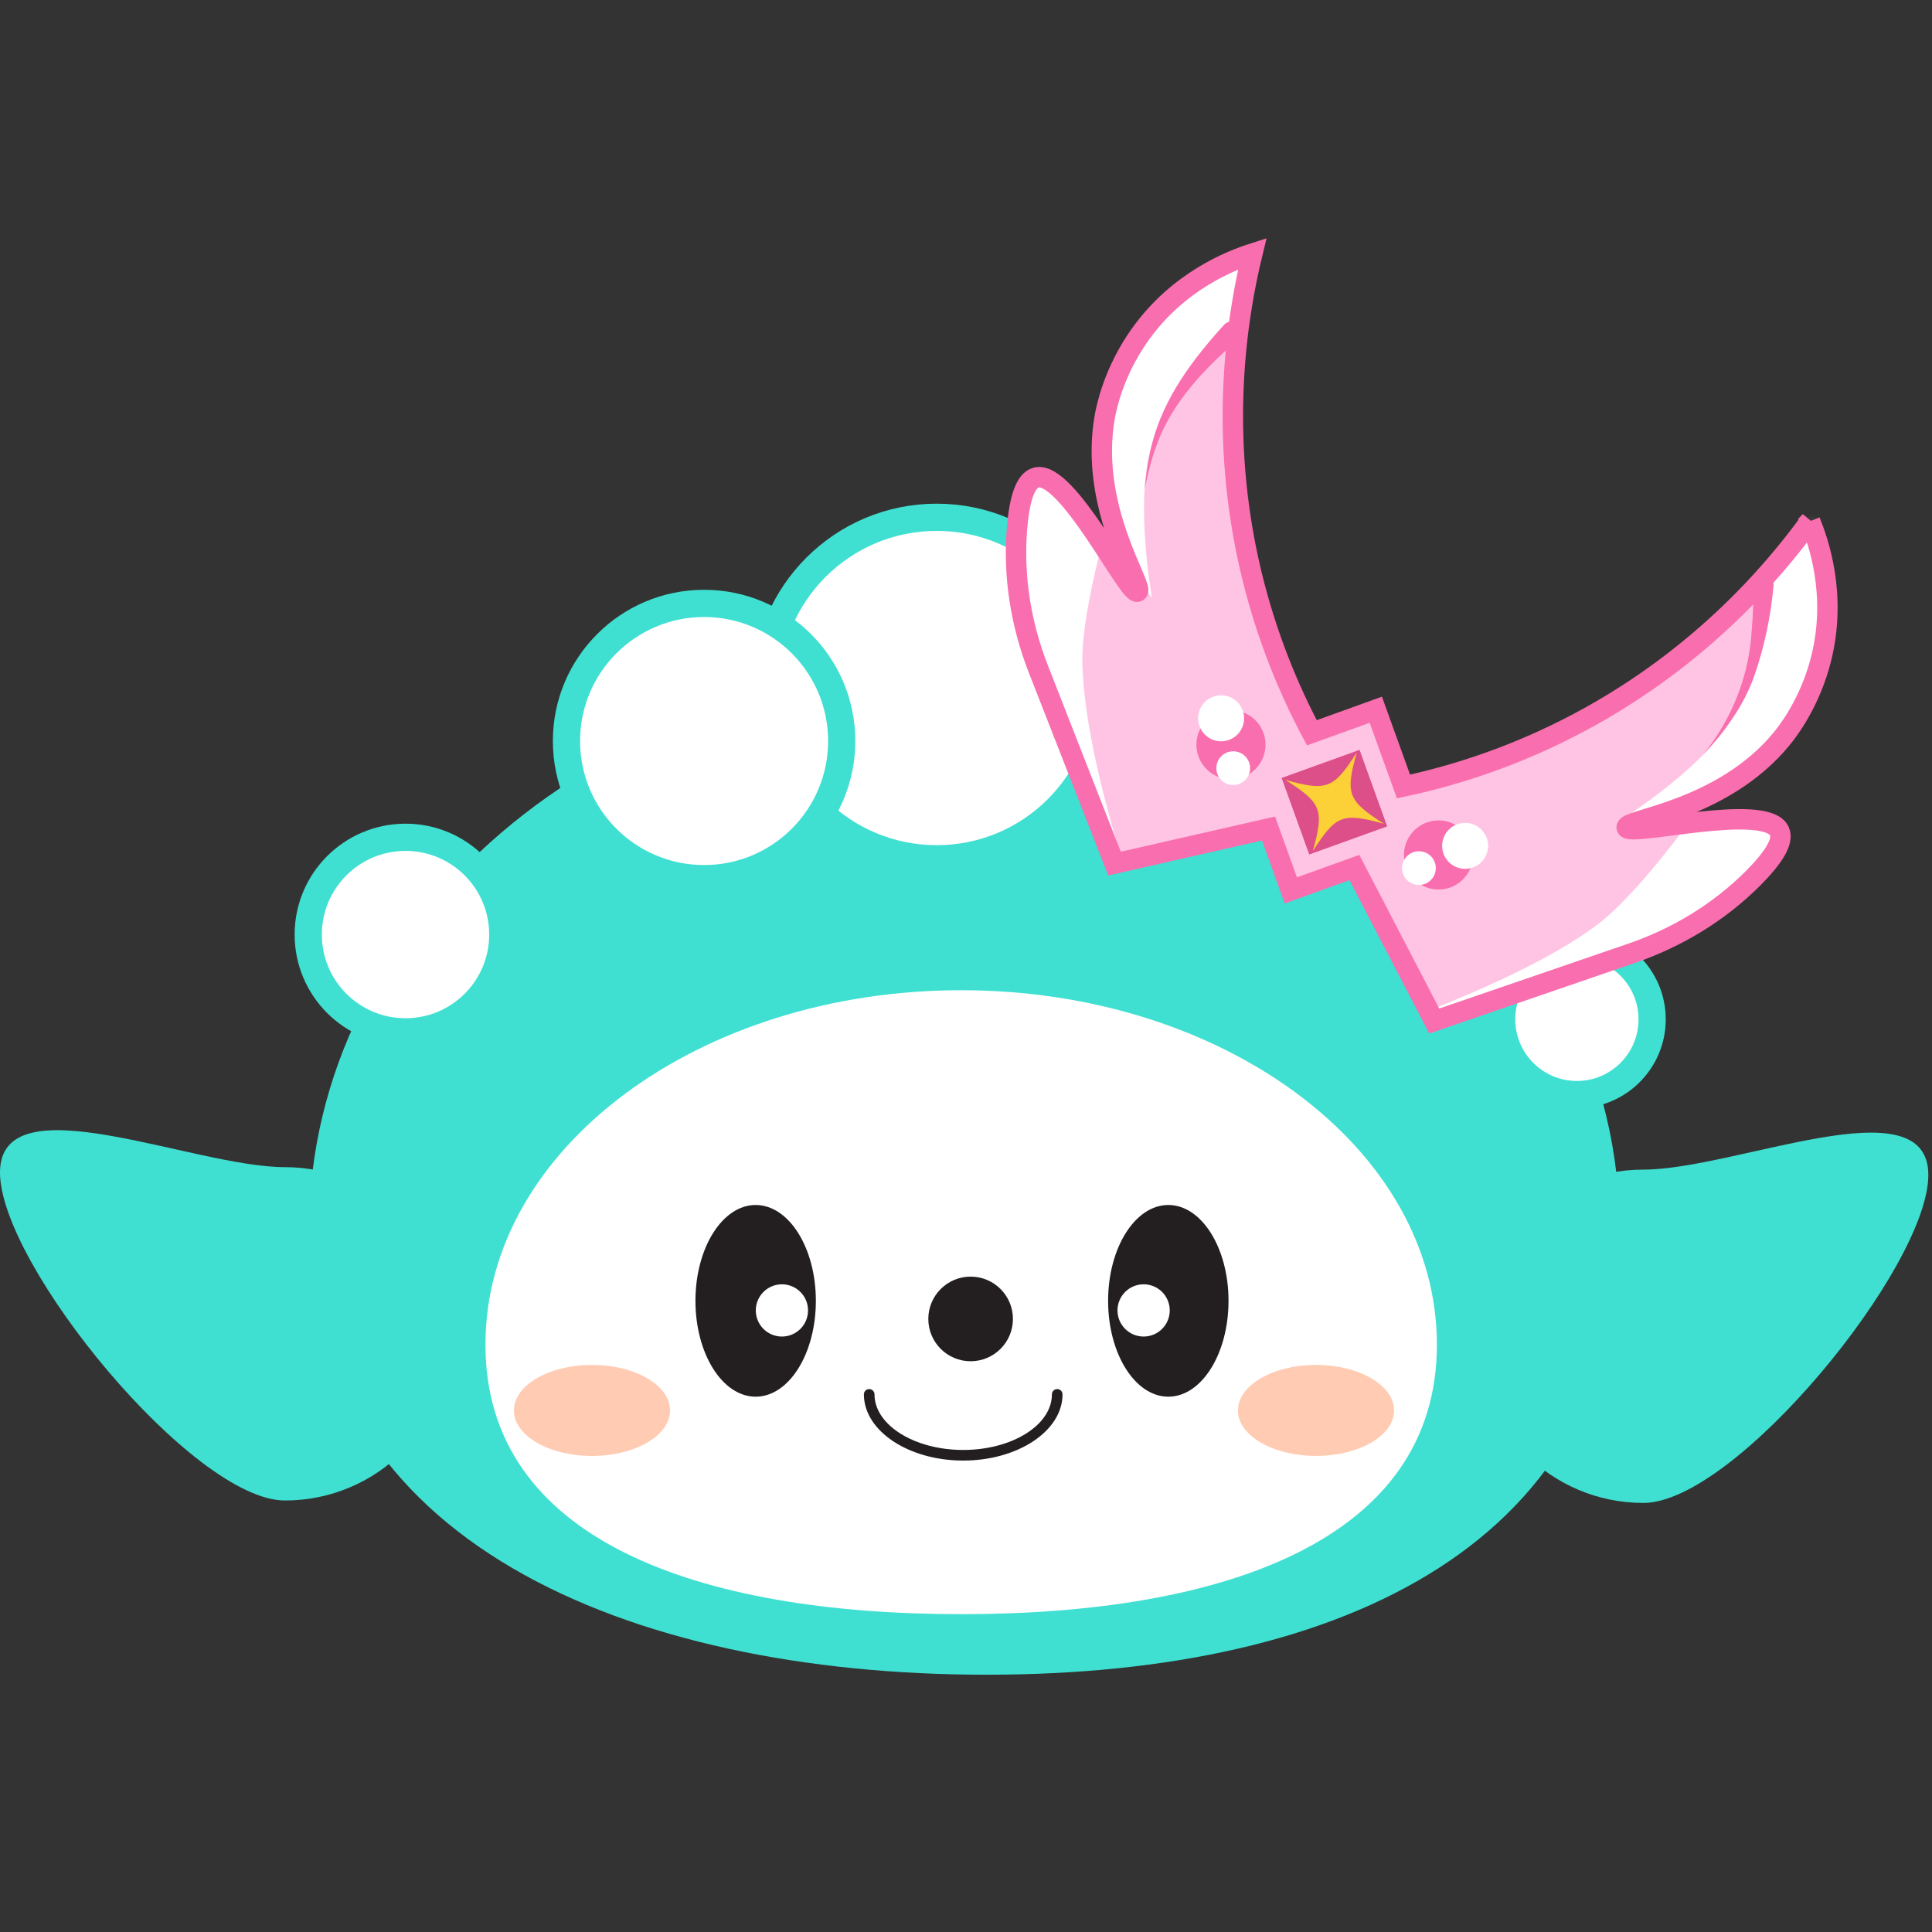 <svg width="284" height="284" viewBox="0 0 284 284" fill="none" xmlns="http://www.w3.org/2000/svg">
<rect x="0" y="0" width="284" height="284" fill="#333333" stroke="none"/>
<g clip-path="url(#clip0_583_343)">
<path d="M238.09 180.68C238.09 226.17 198.23 246.18 145.03 246.18C91.83 246.18 45.44 226.17 45.44 180.68C45.44 135.19 88.56 98.31 141.76 98.31C194.96 98.31 238.08 135.19 238.08 180.68H238.09Z" fill="#3FE0D1"/>
<path d="M211.22 197.65C211.22 226.42 179.91 237.28 141.29 237.28C102.67 237.28 71.36 226.42 71.36 197.65C71.36 168.88 102.67 145.56 141.29 145.56C179.91 145.56 211.22 168.88 211.22 197.65Z" fill="white"/>
<path d="M111.08 205.31C115.968 205.31 119.93 199.002 119.93 191.22C119.93 183.438 115.968 177.13 111.08 177.13C106.192 177.13 102.23 183.438 102.23 191.22C102.23 199.002 106.192 205.31 111.08 205.31Z" fill="#231F20"/>
<path d="M171.74 205.31C176.628 205.31 180.59 199.002 180.59 191.22C180.59 183.438 176.628 177.13 171.74 177.13C166.852 177.13 162.89 183.438 162.89 191.22C162.89 199.002 166.852 205.31 171.74 205.31Z" fill="#231F20"/>
<path d="M142.68 200.1C146.115 200.1 148.9 197.315 148.9 193.88C148.9 190.445 146.115 187.66 142.68 187.66C139.245 187.66 136.46 190.445 136.46 193.88C136.46 197.315 139.245 200.1 142.68 200.1Z" fill="#231F20"/>
<path d="M141.59 214.7C133.54 214.7 126.99 210.33 126.99 204.97C126.99 204.54 127.34 204.19 127.77 204.19C128.2 204.19 128.55 204.54 128.55 204.97C128.55 209.47 134.4 213.14 141.59 213.14C148.78 213.14 154.63 209.48 154.63 204.97C154.63 204.54 154.98 204.19 155.41 204.19C155.84 204.19 156.19 204.54 156.19 204.97C156.19 210.34 149.64 214.7 141.59 214.7Z" fill="#231F20"/>
<path d="M283.46 172.72C283.46 186.25 255.1 220.93 241.57 220.93C228.04 220.93 217.07 209.96 217.07 196.43C217.07 182.9 228.04 171.93 241.57 171.93C255.1 171.93 283.46 159.19 283.46 172.72Z" fill="#3FE0D1"/>
<path d="M0 172.36C0 185.89 28.36 220.57 41.89 220.57C55.42 220.57 66.39 209.6 66.39 196.07C66.39 182.54 55.42 171.57 41.89 171.57C28.36 171.57 0 158.83 0 172.36Z" fill="#3FE0D1"/>
<path d="M114.94 196.47C117.061 196.47 118.78 194.751 118.78 192.63C118.78 190.509 117.061 188.79 114.94 188.79C112.819 188.79 111.1 190.509 111.1 192.63C111.1 194.751 112.819 196.47 114.94 196.47Z" fill="white"/>
<path d="M168.11 196.47C170.231 196.47 171.95 194.751 171.95 192.63C171.95 190.509 170.231 188.79 168.11 188.79C165.989 188.79 164.27 190.509 164.27 192.63C164.27 194.751 165.989 196.47 168.11 196.47Z" fill="white"/>
<path d="M87.02 214.02C93.36 214.02 98.5 211.025 98.5 207.33C98.5 203.635 93.36 200.64 87.02 200.64C80.68 200.64 75.54 203.635 75.54 207.33C75.54 211.025 80.68 214.02 87.02 214.02Z" fill="#FFCCB3"/>
<path d="M193.45 214.02C199.79 214.02 204.93 211.025 204.93 207.33C204.93 203.635 199.79 200.64 193.45 200.64C187.11 200.64 181.97 203.635 181.97 207.33C181.97 211.025 187.11 214.02 193.45 214.02Z" fill="#FFCCB3"/>
<path d="M137.69 126.24C151.552 126.24 162.79 115.002 162.79 101.14C162.79 87.278 151.552 76.04 137.69 76.04C123.828 76.04 112.59 87.278 112.59 101.14C112.59 115.002 123.828 126.24 137.69 126.24Z" fill="white" stroke="#3FE0D1" stroke-width="4" stroke-miterlimit="10"/>
<path d="M103.5 129.16C114.673 129.16 123.73 120.103 123.73 108.93C123.73 97.757 114.673 88.7 103.5 88.7C92.327 88.7 83.27 97.757 83.27 108.93C83.27 120.103 92.327 129.16 103.5 129.16Z" fill="white" stroke="#3FE0D1" stroke-width="4" stroke-miterlimit="10"/>
<path d="M59.61 151.68C67.508 151.68 73.91 145.278 73.91 137.38C73.91 129.482 67.508 123.08 59.61 123.08C51.712 123.08 45.31 129.482 45.31 137.38C45.31 145.278 51.712 151.68 59.61 151.68Z" fill="white" stroke="#3FE0D1" stroke-width="4" stroke-miterlimit="10"/>
<path d="M231.8 160.9C237.908 160.9 242.86 155.948 242.86 149.84C242.86 143.732 237.908 138.78 231.8 138.78C225.692 138.78 220.74 143.732 220.74 149.84C220.74 155.948 225.692 160.9 231.8 160.9Z" fill="white" stroke="#3FE0D1" stroke-width="4" stroke-miterlimit="10"/>
<path d="M266.09 76.61C260.64 84.11 249.29 97.58 230.23 107.19C221.57 111.56 213.35 114.11 206.31 115.61L202.24 104.33L192.84 107.72C189.5 101.44 186.21 93.65 183.98 84.41C178.98 63.66 181.9 46.3 184.09 37.28C181.08 38.25 173.29 41.21 167.63 49.13C163.71 54.61 162.66 59.87 162.42 61.16C159.96 74.66 168.29 86.4 167.22 86.97C165.94 87.66 156.87 68.98 152.3 70.2C150.69 70.63 149.84 73.48 149.5 77.66C148.92 84.72 150.07 91.81 152.66 98.41C156.38 107.92 160.11 117.44 163.83 126.95C171.38 125.23 178.93 123.51 186.47 121.79L189.75 130.89L199.09 127.52C203 135.04 206.92 142.56 210.83 150.09C220.49 146.77 230.16 143.45 239.82 140.14C246.52 137.84 252.67 134.13 257.68 129.12C260.64 126.15 262.27 123.67 261.56 122.16C259.53 117.89 239.43 123.07 239.12 121.64C238.86 120.46 253.2 119.21 261.9 108.6C262.73 107.59 266.06 103.38 267.7 96.84C270.07 87.4 267.28 79.54 266.08 76.62L266.09 76.61Z" fill="#FFC4E3"/>
<mask id="mask0_583_343" style="mask-type:luminance" maskUnits="userSpaceOnUse" x="149" y="37" width="120" height="114">
<path d="M266.09 76.61C260.64 84.11 249.29 97.58 230.23 107.19C221.57 111.56 213.35 114.11 206.31 115.61L202.24 104.33L192.84 107.72C189.5 101.44 186.21 93.65 183.98 84.41C178.98 63.66 181.9 46.3 184.09 37.28C181.08 38.25 173.29 41.21 167.63 49.13C163.71 54.61 162.66 59.87 162.42 61.16C159.96 74.66 168.29 86.4 167.22 86.97C165.94 87.66 156.87 68.98 152.3 70.2C150.69 70.63 149.84 73.48 149.5 77.66C148.92 84.72 150.07 91.81 152.66 98.41C156.38 107.92 160.11 117.44 163.83 126.95C171.38 125.23 178.93 123.51 186.47 121.79L189.75 130.89L199.09 127.52C203 135.04 206.92 142.56 210.83 150.09C220.49 146.77 230.16 143.45 239.82 140.14C246.52 137.84 252.67 134.13 257.68 129.12C260.64 126.15 262.27 123.67 261.56 122.16C259.53 117.89 239.43 123.07 239.12 121.64C238.86 120.46 253.2 119.21 261.9 108.6C262.73 107.59 266.06 103.38 267.7 96.84C270.07 87.4 267.28 79.54 266.08 76.62L266.09 76.61Z" fill="white"/>
</mask>
<g mask="url(#mask0_583_343)">
<path d="M237.66 120.93C237.66 120.93 252.37 111.88 255.44 103.81C258.51 95.74 261.24 65.99 261.24 65.99L271.46 58.31L286.44 82.89L275.3 109.01L263.39 118.23L237.65 120.92L237.66 120.93Z" fill="white"/>
<path d="M176.69 36.93C176.69 36.93 158.63 81.21 159.11 97.75C159.57 113.96 169.51 139.87 169.51 139.87L146.51 129.63L130.61 85.59L136.91 50.85L176.7 36.93H176.69Z" fill="white"/>
<path d="M169.35 87.94C169.35 87.94 166.22 70.96 170.16 63.27C174.1 55.58 194.37 33.64 194.37 33.64L193.23 20.91L164.94 26.24L153 52L154.13 67.02L169.37 87.94H169.35Z" fill="white"/>
<path d="M271.58 84.87C271.58 84.87 247.81 126.36 234.48 136.17C221.42 145.78 194.89 153.91 194.89 153.91L217.12 165.73L261.62 151.15L285.12 124.8L271.59 84.88L271.58 84.87Z" fill="white"/>
</g>
<path d="M266.09 76.61C260.64 84.11 249.29 97.58 230.23 107.19C221.57 111.56 213.35 114.11 206.31 115.61L202.24 104.33L192.84 107.72C189.5 101.44 186.21 93.65 183.98 84.41C178.98 63.66 181.9 46.3 184.09 37.28C181.08 38.25 173.29 41.21 167.63 49.13C163.71 54.61 162.66 59.87 162.42 61.16C159.96 74.66 168.29 86.4 167.22 86.97C165.94 87.66 156.87 68.98 152.3 70.2C150.69 70.63 149.84 73.48 149.5 77.66C148.92 84.72 150.07 91.81 152.66 98.41C156.38 107.92 160.11 117.44 163.83 126.95C171.38 125.23 178.93 123.51 186.47 121.79L189.75 130.89L199.09 127.52C203 135.04 206.92 142.56 210.83 150.09C220.49 146.77 230.16 143.45 239.82 140.14C246.52 137.84 252.67 134.13 257.68 129.12C260.64 126.15 262.27 123.67 261.56 122.16C259.53 117.89 239.43 123.07 239.12 121.64C238.86 120.46 253.2 119.21 261.9 108.6C262.73 107.59 266.06 103.38 267.7 96.84C270.07 87.4 267.28 79.54 266.08 76.62L266.09 76.61Z" stroke="#F96EAE" stroke-width="3" stroke-miterlimit="10"/>
<path d="M199.855 110.226L188.397 114.357L192.454 125.608L203.912 121.476L199.855 110.226Z" fill="#DC4F89"/>
<path d="M203.45 121.1C197.36 119.41 196.37 119.79 192.98 125.12C194.67 119.03 194.29 118.04 188.96 114.65C195.05 116.34 196.04 115.96 199.43 110.63C197.74 116.72 198.12 117.71 203.45 121.1Z" fill="#FCD137"/>
<path d="M181.97 49.94C177.05 54.19 172.26 59.19 170.02 65.44C169.24 67.52 168.72 69.71 168.26 71.91C168.49 69.68 168.79 67.43 169.35 65.23C171.06 58.49 175.33 52.8 179.96 47.72C181.46 46.23 183.61 48.58 181.98 49.94H181.97Z" fill="#F96EAE"/>
<path d="M260.71 86.07C260.28 90.73 259.36 95.15 257.81 99.54C256.26 103.86 253.49 107.58 250.4 110.89C254.61 105.63 257.14 99.32 257.5 92.59C257.7 90.39 257.79 88.13 257.71 86C257.71 83.9 260.82 83.97 260.71 86.07Z" fill="#F96EAE"/>
<path d="M180.95 114.55C183.756 114.55 186.03 112.276 186.03 109.47C186.03 106.665 183.756 104.39 180.95 104.39C178.145 104.39 175.87 106.665 175.87 109.47C175.87 112.276 178.145 114.55 180.95 114.55Z" fill="#F96EAE"/>
<path d="M181.28 115.4C182.65 115.4 183.76 114.29 183.76 112.92C183.76 111.55 182.65 110.44 181.28 110.44C179.91 110.44 178.8 111.55 178.8 112.92C178.8 114.29 179.91 115.4 181.28 115.4Z" fill="white"/>
<path d="M179.5 108.97C181.367 108.97 182.88 107.457 182.88 105.59C182.88 103.723 181.367 102.21 179.5 102.21C177.633 102.21 176.12 103.723 176.12 105.59C176.12 107.457 177.633 108.97 179.5 108.97Z" fill="white"/>
<path d="M211.46 130.76C214.265 130.76 216.54 128.486 216.54 125.68C216.54 122.874 214.265 120.6 211.46 120.6C208.654 120.6 206.38 122.874 206.38 125.68C206.38 128.486 208.654 130.76 211.46 130.76Z" fill="#F96EAE"/>
<path d="M208.58 130.09C209.95 130.09 211.06 128.98 211.06 127.61C211.06 126.24 209.95 125.13 208.58 125.13C207.21 125.13 206.1 126.24 206.1 127.61C206.1 128.98 207.21 130.09 208.58 130.09Z" fill="white"/>
<path d="M215.37 127.72C217.237 127.72 218.75 126.207 218.75 124.34C218.75 122.473 217.237 120.96 215.37 120.96C213.503 120.96 211.99 122.473 211.99 124.34C211.99 126.207 213.503 127.72 215.37 127.72Z" fill="white"/>
</g>
<defs>
<clipPath id="clip0_583_343">
<rect width="283.46" height="283.46" fill="white"/>
</clipPath>
</defs>
</svg>
